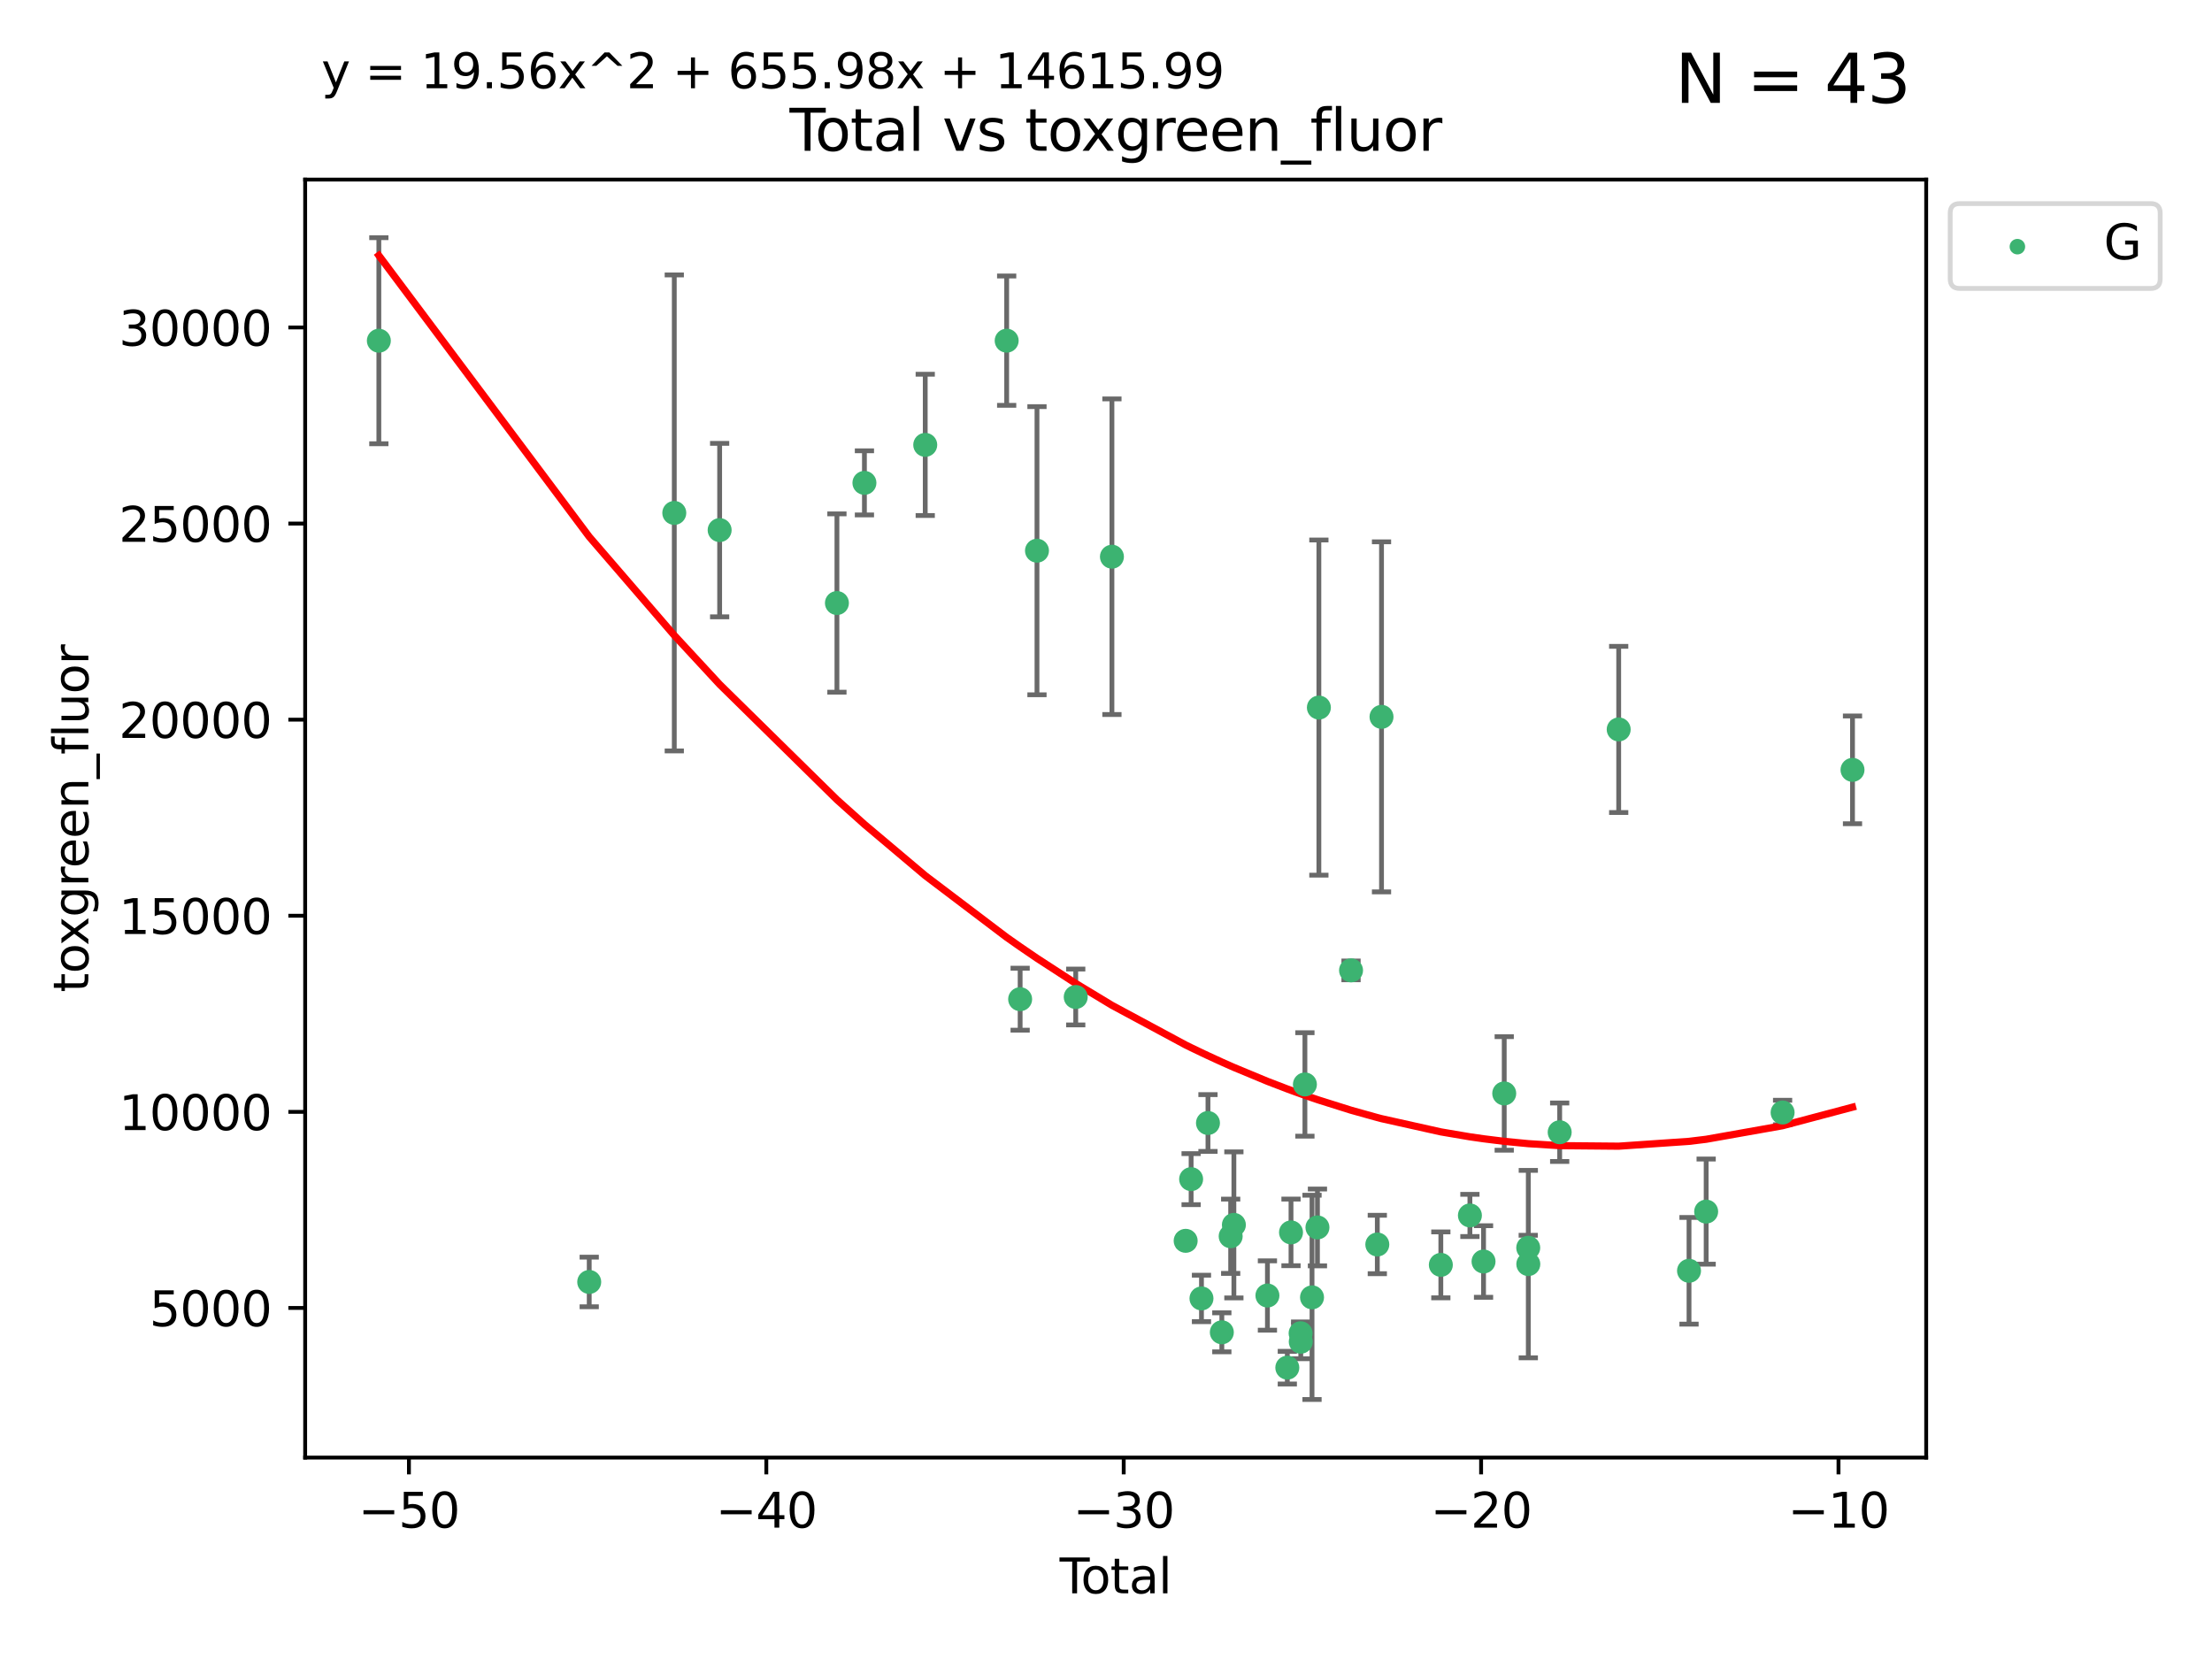 <?xml version="1.0" encoding="utf-8" standalone="no"?>
<!DOCTYPE svg PUBLIC "-//W3C//DTD SVG 1.1//EN"
  "http://www.w3.org/Graphics/SVG/1.1/DTD/svg11.dtd">
<svg xmlns:xlink="http://www.w3.org/1999/xlink" width="460.8pt" height="345.6pt" viewBox="0 0 460.8 345.6" xmlns="http://www.w3.org/2000/svg" version="1.1">
 <defs>
  <style type="text/css">*{stroke-linejoin: round; stroke-linecap: butt}</style>
 </defs>
 <g id="figure_1">
  <g id="patch_1">
   <path d="M 0 345.6 
L 460.8 345.6 
L 460.8 0 
L 0 0 
z
" style="fill: #ffffff"/>
  </g>
  <g id="axes_1">
   <g id="patch_2">
    <path d="M 63.571 303.64 
L 401.26 303.64 
L 401.26 37.411 
L 63.571 37.411 
z
" style="fill: #ffffff"/>
   </g>
   <g id="PathCollection_1">
    <defs>
     <path id="mcc92f077f5" d="M 0 1.118 
C 0.297 1.118 0.581 1 0.791 0.791 
C 1 0.581 1.118 0.297 1.118 0 
C 1.118 -0.297 1 -0.581 0.791 -0.791 
C 0.581 -1 0.297 -1.118 0 -1.118 
C -0.297 -1.118 -0.581 -1 -0.791 -0.791 
C -1 -0.581 -1.118 -0.297 -1.118 0 
C -1.118 0.297 -1 0.581 -0.791 0.791 
C -0.581 1 -0.297 1.118 0 1.118 
z
" style="stroke: #3cb371"/>
    </defs>
    <g clip-path="url(#p2d5ca93179)">
     <use xlink:href="#mcc92f077f5" x="78.921" y="70.977" style="fill: #3cb371; stroke: #3cb371"/>
     <use xlink:href="#mcc92f077f5" x="122.745" y="267.056" style="fill: #3cb371; stroke: #3cb371"/>
     <use xlink:href="#mcc92f077f5" x="140.466" y="106.853" style="fill: #3cb371; stroke: #3cb371"/>
     <use xlink:href="#mcc92f077f5" x="149.915" y="110.429" style="fill: #3cb371; stroke: #3cb371"/>
     <use xlink:href="#mcc92f077f5" x="174.347" y="125.623" style="fill: #3cb371; stroke: #3cb371"/>
     <use xlink:href="#mcc92f077f5" x="180.076" y="100.591" style="fill: #3cb371; stroke: #3cb371"/>
     <use xlink:href="#mcc92f077f5" x="192.744" y="92.676" style="fill: #3cb371; stroke: #3cb371"/>
     <use xlink:href="#mcc92f077f5" x="209.708" y="70.968" style="fill: #3cb371; stroke: #3cb371"/>
     <use xlink:href="#mcc92f077f5" x="212.514" y="208.149" style="fill: #3cb371; stroke: #3cb371"/>
     <use xlink:href="#mcc92f077f5" x="216.022" y="114.719" style="fill: #3cb371; stroke: #3cb371"/>
     <use xlink:href="#mcc92f077f5" x="224.094" y="207.693" style="fill: #3cb371; stroke: #3cb371"/>
     <use xlink:href="#mcc92f077f5" x="231.636" y="115.971" style="fill: #3cb371; stroke: #3cb371"/>
     <use xlink:href="#mcc92f077f5" x="246.995" y="258.486" style="fill: #3cb371; stroke: #3cb371"/>
     <use xlink:href="#mcc92f077f5" x="248.132" y="245.635" style="fill: #3cb371; stroke: #3cb371"/>
     <use xlink:href="#mcc92f077f5" x="250.289" y="270.487" style="fill: #3cb371; stroke: #3cb371"/>
     <use xlink:href="#mcc92f077f5" x="251.643" y="233.941" style="fill: #3cb371; stroke: #3cb371"/>
     <use xlink:href="#mcc92f077f5" x="254.53" y="277.544" style="fill: #3cb371; stroke: #3cb371"/>
     <use xlink:href="#mcc92f077f5" x="256.372" y="257.536" style="fill: #3cb371; stroke: #3cb371"/>
     <use xlink:href="#mcc92f077f5" x="257.041" y="255.165" style="fill: #3cb371; stroke: #3cb371"/>
     <use xlink:href="#mcc92f077f5" x="264.028" y="269.88" style="fill: #3cb371; stroke: #3cb371"/>
     <use xlink:href="#mcc92f077f5" x="268.172" y="284.908" style="fill: #3cb371; stroke: #3cb371"/>
     <use xlink:href="#mcc92f077f5" x="268.941" y="256.729" style="fill: #3cb371; stroke: #3cb371"/>
     <use xlink:href="#mcc92f077f5" x="270.942" y="277.739" style="fill: #3cb371; stroke: #3cb371"/>
     <use xlink:href="#mcc92f077f5" x="270.973" y="279.508" style="fill: #3cb371; stroke: #3cb371"/>
     <use xlink:href="#mcc92f077f5" x="271.837" y="225.909" style="fill: #3cb371; stroke: #3cb371"/>
     <use xlink:href="#mcc92f077f5" x="273.319" y="270.261" style="fill: #3cb371; stroke: #3cb371"/>
     <use xlink:href="#mcc92f077f5" x="274.449" y="255.697" style="fill: #3cb371; stroke: #3cb371"/>
     <use xlink:href="#mcc92f077f5" x="274.747" y="147.399" style="fill: #3cb371; stroke: #3cb371"/>
     <use xlink:href="#mcc92f077f5" x="281.447" y="202.146" style="fill: #3cb371; stroke: #3cb371"/>
     <use xlink:href="#mcc92f077f5" x="286.92" y="259.251" style="fill: #3cb371; stroke: #3cb371"/>
     <use xlink:href="#mcc92f077f5" x="287.795" y="149.334" style="fill: #3cb371; stroke: #3cb371"/>
     <use xlink:href="#mcc92f077f5" x="300.153" y="263.493" style="fill: #3cb371; stroke: #3cb371"/>
     <use xlink:href="#mcc92f077f5" x="306.209" y="253.197" style="fill: #3cb371; stroke: #3cb371"/>
     <use xlink:href="#mcc92f077f5" x="309.049" y="262.793" style="fill: #3cb371; stroke: #3cb371"/>
     <use xlink:href="#mcc92f077f5" x="313.358" y="227.782" style="fill: #3cb371; stroke: #3cb371"/>
     <use xlink:href="#mcc92f077f5" x="318.359" y="259.933" style="fill: #3cb371; stroke: #3cb371"/>
     <use xlink:href="#mcc92f077f5" x="318.374" y="263.334" style="fill: #3cb371; stroke: #3cb371"/>
     <use xlink:href="#mcc92f077f5" x="324.91" y="235.866" style="fill: #3cb371; stroke: #3cb371"/>
     <use xlink:href="#mcc92f077f5" x="337.204" y="151.954" style="fill: #3cb371; stroke: #3cb371"/>
     <use xlink:href="#mcc92f077f5" x="351.854" y="264.73" style="fill: #3cb371; stroke: #3cb371"/>
     <use xlink:href="#mcc92f077f5" x="355.424" y="252.398" style="fill: #3cb371; stroke: #3cb371"/>
     <use xlink:href="#mcc92f077f5" x="371.349" y="231.755" style="fill: #3cb371; stroke: #3cb371"/>
     <use xlink:href="#mcc92f077f5" x="385.911" y="160.375" style="fill: #3cb371; stroke: #3cb371"/>
    </g>
   </g>
   <g id="matplotlib.axis_1">
    <g id="xtick_1">
     <g id="line2d_1">
      <defs>
       <path id="mc0788d1466" d="M 0 0 
L 0 3.5 
" style="stroke: #000000; stroke-width: 0.8"/>
      </defs>
      <g>
       <use xlink:href="#mc0788d1466" x="85.187" y="303.64" style="stroke: #000000; stroke-width: 0.8"/>
      </g>
     </g>
     <g id="text_1">
      <!-- −50 -->
      <g transform="translate(74.634 318.238)scale(0.1 -0.1)">
       <defs>
        <path id="DejaVuSans-2212" d="M 678 2272 
L 4684 2272 
L 4684 1741 
L 678 1741 
L 678 2272 
z
" transform="scale(0.016)"/>
        <path id="DejaVuSans-35" d="M 691 4666 
L 3169 4666 
L 3169 4134 
L 1269 4134 
L 1269 2991 
Q 1406 3038 1543 3061 
Q 1681 3084 1819 3084 
Q 2600 3084 3056 2656 
Q 3513 2228 3513 1497 
Q 3513 744 3044 326 
Q 2575 -91 1722 -91 
Q 1428 -91 1123 -41 
Q 819 9 494 109 
L 494 744 
Q 775 591 1075 516 
Q 1375 441 1709 441 
Q 2250 441 2565 725 
Q 2881 1009 2881 1497 
Q 2881 1984 2565 2268 
Q 2250 2553 1709 2553 
Q 1456 2553 1204 2497 
Q 953 2441 691 2322 
L 691 4666 
z
" transform="scale(0.016)"/>
        <path id="DejaVuSans-30" d="M 2034 4250 
Q 1547 4250 1301 3770 
Q 1056 3291 1056 2328 
Q 1056 1369 1301 889 
Q 1547 409 2034 409 
Q 2525 409 2770 889 
Q 3016 1369 3016 2328 
Q 3016 3291 2770 3770 
Q 2525 4250 2034 4250 
z
M 2034 4750 
Q 2819 4750 3233 4129 
Q 3647 3509 3647 2328 
Q 3647 1150 3233 529 
Q 2819 -91 2034 -91 
Q 1250 -91 836 529 
Q 422 1150 422 2328 
Q 422 3509 836 4129 
Q 1250 4750 2034 4750 
z
" transform="scale(0.016)"/>
       </defs>
       <use xlink:href="#DejaVuSans-2212"/>
       <use xlink:href="#DejaVuSans-35" x="83.789"/>
       <use xlink:href="#DejaVuSans-30" x="147.412"/>
      </g>
     </g>
    </g>
    <g id="xtick_2">
     <g id="line2d_2">
      <g>
       <use xlink:href="#mc0788d1466" x="159.638" y="303.64" style="stroke: #000000; stroke-width: 0.8"/>
      </g>
     </g>
     <g id="text_2">
      <!-- −40 -->
      <g transform="translate(149.086 318.238)scale(0.1 -0.1)">
       <defs>
        <path id="DejaVuSans-34" d="M 2419 4116 
L 825 1625 
L 2419 1625 
L 2419 4116 
z
M 2253 4666 
L 3047 4666 
L 3047 1625 
L 3713 1625 
L 3713 1100 
L 3047 1100 
L 3047 0 
L 2419 0 
L 2419 1100 
L 313 1100 
L 313 1709 
L 2253 4666 
z
" transform="scale(0.016)"/>
       </defs>
       <use xlink:href="#DejaVuSans-2212"/>
       <use xlink:href="#DejaVuSans-34" x="83.789"/>
       <use xlink:href="#DejaVuSans-30" x="147.412"/>
      </g>
     </g>
    </g>
    <g id="xtick_3">
     <g id="line2d_3">
      <g>
       <use xlink:href="#mc0788d1466" x="234.089" y="303.64" style="stroke: #000000; stroke-width: 0.8"/>
      </g>
     </g>
     <g id="text_3">
      <!-- −30 -->
      <g transform="translate(223.537 318.238)scale(0.1 -0.1)">
       <defs>
        <path id="DejaVuSans-33" d="M 2597 2516 
Q 3050 2419 3304 2112 
Q 3559 1806 3559 1356 
Q 3559 666 3084 287 
Q 2609 -91 1734 -91 
Q 1441 -91 1130 -33 
Q 819 25 488 141 
L 488 750 
Q 750 597 1062 519 
Q 1375 441 1716 441 
Q 2309 441 2620 675 
Q 2931 909 2931 1356 
Q 2931 1769 2642 2001 
Q 2353 2234 1838 2234 
L 1294 2234 
L 1294 2753 
L 1863 2753 
Q 2328 2753 2575 2939 
Q 2822 3125 2822 3475 
Q 2822 3834 2567 4026 
Q 2313 4219 1838 4219 
Q 1578 4219 1281 4162 
Q 984 4106 628 3988 
L 628 4550 
Q 988 4650 1302 4700 
Q 1616 4750 1894 4750 
Q 2613 4750 3031 4423 
Q 3450 4097 3450 3541 
Q 3450 3153 3228 2886 
Q 3006 2619 2597 2516 
z
" transform="scale(0.016)"/>
       </defs>
       <use xlink:href="#DejaVuSans-2212"/>
       <use xlink:href="#DejaVuSans-33" x="83.789"/>
       <use xlink:href="#DejaVuSans-30" x="147.412"/>
      </g>
     </g>
    </g>
    <g id="xtick_4">
     <g id="line2d_4">
      <g>
       <use xlink:href="#mc0788d1466" x="308.541" y="303.64" style="stroke: #000000; stroke-width: 0.8"/>
      </g>
     </g>
     <g id="text_4">
      <!-- −20 -->
      <g transform="translate(297.988 318.238)scale(0.1 -0.1)">
       <defs>
        <path id="DejaVuSans-32" d="M 1228 531 
L 3431 531 
L 3431 0 
L 469 0 
L 469 531 
Q 828 903 1448 1529 
Q 2069 2156 2228 2338 
Q 2531 2678 2651 2914 
Q 2772 3150 2772 3378 
Q 2772 3750 2511 3984 
Q 2250 4219 1831 4219 
Q 1534 4219 1204 4116 
Q 875 4013 500 3803 
L 500 4441 
Q 881 4594 1212 4672 
Q 1544 4750 1819 4750 
Q 2544 4750 2975 4387 
Q 3406 4025 3406 3419 
Q 3406 3131 3298 2873 
Q 3191 2616 2906 2266 
Q 2828 2175 2409 1742 
Q 1991 1309 1228 531 
z
" transform="scale(0.016)"/>
       </defs>
       <use xlink:href="#DejaVuSans-2212"/>
       <use xlink:href="#DejaVuSans-32" x="83.789"/>
       <use xlink:href="#DejaVuSans-30" x="147.412"/>
      </g>
     </g>
    </g>
    <g id="xtick_5">
     <g id="line2d_5">
      <g>
       <use xlink:href="#mc0788d1466" x="382.992" y="303.64" style="stroke: #000000; stroke-width: 0.8"/>
      </g>
     </g>
     <g id="text_5">
      <!-- −10 -->
      <g transform="translate(372.44 318.238)scale(0.1 -0.1)">
       <defs>
        <path id="DejaVuSans-31" d="M 794 531 
L 1825 531 
L 1825 4091 
L 703 3866 
L 703 4441 
L 1819 4666 
L 2450 4666 
L 2450 531 
L 3481 531 
L 3481 0 
L 794 0 
L 794 531 
z
" transform="scale(0.016)"/>
       </defs>
       <use xlink:href="#DejaVuSans-2212"/>
       <use xlink:href="#DejaVuSans-31" x="83.789"/>
       <use xlink:href="#DejaVuSans-30" x="147.412"/>
      </g>
     </g>
    </g>
    <g id="text_6">
     <!-- Total -->
     <g transform="translate(220.739 331.917)scale(0.1 -0.1)">
      <defs>
       <path id="DejaVuSans-54" d="M -19 4666 
L 3928 4666 
L 3928 4134 
L 2272 4134 
L 2272 0 
L 1638 0 
L 1638 4134 
L -19 4134 
L -19 4666 
z
" transform="scale(0.016)"/>
       <path id="DejaVuSans-6f" d="M 1959 3097 
Q 1497 3097 1228 2736 
Q 959 2375 959 1747 
Q 959 1119 1226 758 
Q 1494 397 1959 397 
Q 2419 397 2687 759 
Q 2956 1122 2956 1747 
Q 2956 2369 2687 2733 
Q 2419 3097 1959 3097 
z
M 1959 3584 
Q 2709 3584 3137 3096 
Q 3566 2609 3566 1747 
Q 3566 888 3137 398 
Q 2709 -91 1959 -91 
Q 1206 -91 779 398 
Q 353 888 353 1747 
Q 353 2609 779 3096 
Q 1206 3584 1959 3584 
z
" transform="scale(0.016)"/>
       <path id="DejaVuSans-74" d="M 1172 4494 
L 1172 3500 
L 2356 3500 
L 2356 3053 
L 1172 3053 
L 1172 1153 
Q 1172 725 1289 603 
Q 1406 481 1766 481 
L 2356 481 
L 2356 0 
L 1766 0 
Q 1100 0 847 248 
Q 594 497 594 1153 
L 594 3053 
L 172 3053 
L 172 3500 
L 594 3500 
L 594 4494 
L 1172 4494 
z
" transform="scale(0.016)"/>
       <path id="DejaVuSans-61" d="M 2194 1759 
Q 1497 1759 1228 1600 
Q 959 1441 959 1056 
Q 959 750 1161 570 
Q 1363 391 1709 391 
Q 2188 391 2477 730 
Q 2766 1069 2766 1631 
L 2766 1759 
L 2194 1759 
z
M 3341 1997 
L 3341 0 
L 2766 0 
L 2766 531 
Q 2569 213 2275 61 
Q 1981 -91 1556 -91 
Q 1019 -91 701 211 
Q 384 513 384 1019 
Q 384 1609 779 1909 
Q 1175 2209 1959 2209 
L 2766 2209 
L 2766 2266 
Q 2766 2663 2505 2880 
Q 2244 3097 1772 3097 
Q 1472 3097 1187 3025 
Q 903 2953 641 2809 
L 641 3341 
Q 956 3463 1253 3523 
Q 1550 3584 1831 3584 
Q 2591 3584 2966 3190 
Q 3341 2797 3341 1997 
z
" transform="scale(0.016)"/>
       <path id="DejaVuSans-6c" d="M 603 4863 
L 1178 4863 
L 1178 0 
L 603 0 
L 603 4863 
z
" transform="scale(0.016)"/>
      </defs>
      <use xlink:href="#DejaVuSans-54"/>
      <use xlink:href="#DejaVuSans-6f" x="44.084"/>
      <use xlink:href="#DejaVuSans-74" x="105.266"/>
      <use xlink:href="#DejaVuSans-61" x="144.475"/>
      <use xlink:href="#DejaVuSans-6c" x="205.754"/>
     </g>
    </g>
   </g>
   <g id="matplotlib.axis_2">
    <g id="ytick_1">
     <g id="line2d_6">
      <defs>
       <path id="m10c0e21606" d="M 0 0 
L -3.5 0 
" style="stroke: #000000; stroke-width: 0.8"/>
      </defs>
      <g>
       <use xlink:href="#m10c0e21606" x="63.571" y="272.469" style="stroke: #000000; stroke-width: 0.8"/>
      </g>
     </g>
     <g id="text_7">
      <!-- 5000 -->
      <g transform="translate(31.121 276.268)scale(0.1 -0.1)">
       <use xlink:href="#DejaVuSans-35"/>
       <use xlink:href="#DejaVuSans-30" x="63.623"/>
       <use xlink:href="#DejaVuSans-30" x="127.246"/>
       <use xlink:href="#DejaVuSans-30" x="190.869"/>
      </g>
     </g>
    </g>
    <g id="ytick_2">
     <g id="line2d_7">
      <g>
       <use xlink:href="#m10c0e21606" x="63.571" y="231.619" style="stroke: #000000; stroke-width: 0.8"/>
      </g>
     </g>
     <g id="text_8">
      <!-- 10000 -->
      <g transform="translate(24.759 235.418)scale(0.1 -0.1)">
       <use xlink:href="#DejaVuSans-31"/>
       <use xlink:href="#DejaVuSans-30" x="63.623"/>
       <use xlink:href="#DejaVuSans-30" x="127.246"/>
       <use xlink:href="#DejaVuSans-30" x="190.869"/>
       <use xlink:href="#DejaVuSans-30" x="254.492"/>
      </g>
     </g>
    </g>
    <g id="ytick_3">
     <g id="line2d_8">
      <g>
       <use xlink:href="#m10c0e21606" x="63.571" y="190.769" style="stroke: #000000; stroke-width: 0.8"/>
      </g>
     </g>
     <g id="text_9">
      <!-- 15000 -->
      <g transform="translate(24.759 194.568)scale(0.1 -0.1)">
       <use xlink:href="#DejaVuSans-31"/>
       <use xlink:href="#DejaVuSans-35" x="63.623"/>
       <use xlink:href="#DejaVuSans-30" x="127.246"/>
       <use xlink:href="#DejaVuSans-30" x="190.869"/>
       <use xlink:href="#DejaVuSans-30" x="254.492"/>
      </g>
     </g>
    </g>
    <g id="ytick_4">
     <g id="line2d_9">
      <g>
       <use xlink:href="#m10c0e21606" x="63.571" y="149.919" style="stroke: #000000; stroke-width: 0.8"/>
      </g>
     </g>
     <g id="text_10">
      <!-- 20000 -->
      <g transform="translate(24.759 153.718)scale(0.1 -0.1)">
       <use xlink:href="#DejaVuSans-32"/>
       <use xlink:href="#DejaVuSans-30" x="63.623"/>
       <use xlink:href="#DejaVuSans-30" x="127.246"/>
       <use xlink:href="#DejaVuSans-30" x="190.869"/>
       <use xlink:href="#DejaVuSans-30" x="254.492"/>
      </g>
     </g>
    </g>
    <g id="ytick_5">
     <g id="line2d_10">
      <g>
       <use xlink:href="#m10c0e21606" x="63.571" y="109.069" style="stroke: #000000; stroke-width: 0.8"/>
      </g>
     </g>
     <g id="text_11">
      <!-- 25000 -->
      <g transform="translate(24.759 112.869)scale(0.1 -0.1)">
       <use xlink:href="#DejaVuSans-32"/>
       <use xlink:href="#DejaVuSans-35" x="63.623"/>
       <use xlink:href="#DejaVuSans-30" x="127.246"/>
       <use xlink:href="#DejaVuSans-30" x="190.869"/>
       <use xlink:href="#DejaVuSans-30" x="254.492"/>
      </g>
     </g>
    </g>
    <g id="ytick_6">
     <g id="line2d_11">
      <g>
       <use xlink:href="#m10c0e21606" x="63.571" y="68.219" style="stroke: #000000; stroke-width: 0.8"/>
      </g>
     </g>
     <g id="text_12">
      <!-- 30000 -->
      <g transform="translate(24.759 72.019)scale(0.1 -0.1)">
       <use xlink:href="#DejaVuSans-33"/>
       <use xlink:href="#DejaVuSans-30" x="63.623"/>
       <use xlink:href="#DejaVuSans-30" x="127.246"/>
       <use xlink:href="#DejaVuSans-30" x="190.869"/>
       <use xlink:href="#DejaVuSans-30" x="254.492"/>
      </g>
     </g>
    </g>
    <g id="text_13">
     <!-- toxgreen_fluor -->
     <g transform="translate(18.401 206.72)rotate(-90)scale(0.1 -0.1)">
      <defs>
       <path id="DejaVuSans-78" d="M 3513 3500 
L 2247 1797 
L 3578 0 
L 2900 0 
L 1881 1375 
L 863 0 
L 184 0 
L 1544 1831 
L 300 3500 
L 978 3500 
L 1906 2253 
L 2834 3500 
L 3513 3500 
z
" transform="scale(0.016)"/>
       <path id="DejaVuSans-67" d="M 2906 1791 
Q 2906 2416 2648 2759 
Q 2391 3103 1925 3103 
Q 1463 3103 1205 2759 
Q 947 2416 947 1791 
Q 947 1169 1205 825 
Q 1463 481 1925 481 
Q 2391 481 2648 825 
Q 2906 1169 2906 1791 
z
M 3481 434 
Q 3481 -459 3084 -895 
Q 2688 -1331 1869 -1331 
Q 1566 -1331 1297 -1286 
Q 1028 -1241 775 -1147 
L 775 -588 
Q 1028 -725 1275 -790 
Q 1522 -856 1778 -856 
Q 2344 -856 2625 -561 
Q 2906 -266 2906 331 
L 2906 616 
Q 2728 306 2450 153 
Q 2172 0 1784 0 
Q 1141 0 747 490 
Q 353 981 353 1791 
Q 353 2603 747 3093 
Q 1141 3584 1784 3584 
Q 2172 3584 2450 3431 
Q 2728 3278 2906 2969 
L 2906 3500 
L 3481 3500 
L 3481 434 
z
" transform="scale(0.016)"/>
       <path id="DejaVuSans-72" d="M 2631 2963 
Q 2534 3019 2420 3045 
Q 2306 3072 2169 3072 
Q 1681 3072 1420 2755 
Q 1159 2438 1159 1844 
L 1159 0 
L 581 0 
L 581 3500 
L 1159 3500 
L 1159 2956 
Q 1341 3275 1631 3429 
Q 1922 3584 2338 3584 
Q 2397 3584 2469 3576 
Q 2541 3569 2628 3553 
L 2631 2963 
z
" transform="scale(0.016)"/>
       <path id="DejaVuSans-65" d="M 3597 1894 
L 3597 1613 
L 953 1613 
Q 991 1019 1311 708 
Q 1631 397 2203 397 
Q 2534 397 2845 478 
Q 3156 559 3463 722 
L 3463 178 
Q 3153 47 2828 -22 
Q 2503 -91 2169 -91 
Q 1331 -91 842 396 
Q 353 884 353 1716 
Q 353 2575 817 3079 
Q 1281 3584 2069 3584 
Q 2775 3584 3186 3129 
Q 3597 2675 3597 1894 
z
M 3022 2063 
Q 3016 2534 2758 2815 
Q 2500 3097 2075 3097 
Q 1594 3097 1305 2825 
Q 1016 2553 972 2059 
L 3022 2063 
z
" transform="scale(0.016)"/>
       <path id="DejaVuSans-6e" d="M 3513 2113 
L 3513 0 
L 2938 0 
L 2938 2094 
Q 2938 2591 2744 2837 
Q 2550 3084 2163 3084 
Q 1697 3084 1428 2787 
Q 1159 2491 1159 1978 
L 1159 0 
L 581 0 
L 581 3500 
L 1159 3500 
L 1159 2956 
Q 1366 3272 1645 3428 
Q 1925 3584 2291 3584 
Q 2894 3584 3203 3211 
Q 3513 2838 3513 2113 
z
" transform="scale(0.016)"/>
       <path id="DejaVuSans-5f" d="M 3263 -1063 
L 3263 -1509 
L -63 -1509 
L -63 -1063 
L 3263 -1063 
z
" transform="scale(0.016)"/>
       <path id="DejaVuSans-66" d="M 2375 4863 
L 2375 4384 
L 1825 4384 
Q 1516 4384 1395 4259 
Q 1275 4134 1275 3809 
L 1275 3500 
L 2222 3500 
L 2222 3053 
L 1275 3053 
L 1275 0 
L 697 0 
L 697 3053 
L 147 3053 
L 147 3500 
L 697 3500 
L 697 3744 
Q 697 4328 969 4595 
Q 1241 4863 1831 4863 
L 2375 4863 
z
" transform="scale(0.016)"/>
       <path id="DejaVuSans-75" d="M 544 1381 
L 544 3500 
L 1119 3500 
L 1119 1403 
Q 1119 906 1312 657 
Q 1506 409 1894 409 
Q 2359 409 2629 706 
Q 2900 1003 2900 1516 
L 2900 3500 
L 3475 3500 
L 3475 0 
L 2900 0 
L 2900 538 
Q 2691 219 2414 64 
Q 2138 -91 1772 -91 
Q 1169 -91 856 284 
Q 544 659 544 1381 
z
M 1991 3584 
L 1991 3584 
z
" transform="scale(0.016)"/>
      </defs>
      <use xlink:href="#DejaVuSans-74"/>
      <use xlink:href="#DejaVuSans-6f" x="39.209"/>
      <use xlink:href="#DejaVuSans-78" x="97.266"/>
      <use xlink:href="#DejaVuSans-67" x="156.445"/>
      <use xlink:href="#DejaVuSans-72" x="219.922"/>
      <use xlink:href="#DejaVuSans-65" x="258.785"/>
      <use xlink:href="#DejaVuSans-65" x="320.309"/>
      <use xlink:href="#DejaVuSans-6e" x="381.832"/>
      <use xlink:href="#DejaVuSans-5f" x="445.211"/>
      <use xlink:href="#DejaVuSans-66" x="495.211"/>
      <use xlink:href="#DejaVuSans-6c" x="530.416"/>
      <use xlink:href="#DejaVuSans-75" x="558.199"/>
      <use xlink:href="#DejaVuSans-6f" x="621.578"/>
      <use xlink:href="#DejaVuSans-72" x="682.76"/>
     </g>
    </g>
   </g>
   <g id="LineCollection_1">
    <path d="M 78.921 92.441 
L 78.921 49.513 
" clip-path="url(#p2d5ca93179)" style="fill: none; stroke: #696969"/>
    <path d="M 122.745 272.224 
L 122.745 261.889 
" clip-path="url(#p2d5ca93179)" style="fill: none; stroke: #696969"/>
    <path d="M 140.466 156.432 
L 140.466 57.275 
" clip-path="url(#p2d5ca93179)" style="fill: none; stroke: #696969"/>
    <path d="M 149.915 128.496 
L 149.915 92.361 
" clip-path="url(#p2d5ca93179)" style="fill: none; stroke: #696969"/>
    <path d="M 174.347 144.197 
L 174.347 107.05 
" clip-path="url(#p2d5ca93179)" style="fill: none; stroke: #696969"/>
    <path d="M 180.076 107.27 
L 180.076 93.912 
" clip-path="url(#p2d5ca93179)" style="fill: none; stroke: #696969"/>
    <path d="M 192.744 107.389 
L 192.744 77.962 
" clip-path="url(#p2d5ca93179)" style="fill: none; stroke: #696969"/>
    <path d="M 209.708 84.439 
L 209.708 57.496 
" clip-path="url(#p2d5ca93179)" style="fill: none; stroke: #696969"/>
    <path d="M 212.514 214.601 
L 212.514 201.697 
" clip-path="url(#p2d5ca93179)" style="fill: none; stroke: #696969"/>
    <path d="M 216.022 144.732 
L 216.022 84.707 
" clip-path="url(#p2d5ca93179)" style="fill: none; stroke: #696969"/>
    <path d="M 224.094 213.512 
L 224.094 201.874 
" clip-path="url(#p2d5ca93179)" style="fill: none; stroke: #696969"/>
    <path d="M 231.636 148.846 
L 231.636 83.097 
" clip-path="url(#p2d5ca93179)" style="fill: none; stroke: #696969"/>
    <path d="M 246.995 259.502 
L 246.995 257.469 
" clip-path="url(#p2d5ca93179)" style="fill: none; stroke: #696969"/>
    <path d="M 248.132 250.951 
L 248.132 240.32 
" clip-path="url(#p2d5ca93179)" style="fill: none; stroke: #696969"/>
    <path d="M 250.289 275.325 
L 250.289 265.648 
" clip-path="url(#p2d5ca93179)" style="fill: none; stroke: #696969"/>
    <path d="M 251.643 239.853 
L 251.643 228.029 
" clip-path="url(#p2d5ca93179)" style="fill: none; stroke: #696969"/>
    <path d="M 254.53 281.607 
L 254.53 273.482 
" clip-path="url(#p2d5ca93179)" style="fill: none; stroke: #696969"/>
    <path d="M 256.372 265.274 
L 256.372 249.798 
" clip-path="url(#p2d5ca93179)" style="fill: none; stroke: #696969"/>
    <path d="M 257.041 270.376 
L 257.041 239.954 
" clip-path="url(#p2d5ca93179)" style="fill: none; stroke: #696969"/>
    <path d="M 264.028 277.104 
L 264.028 262.656 
" clip-path="url(#p2d5ca93179)" style="fill: none; stroke: #696969"/>
    <path d="M 268.172 288.312 
L 268.172 281.504 
" clip-path="url(#p2d5ca93179)" style="fill: none; stroke: #696969"/>
    <path d="M 268.941 263.666 
L 268.941 249.792 
" clip-path="url(#p2d5ca93179)" style="fill: none; stroke: #696969"/>
    <path d="M 270.942 280.096 
L 270.942 275.381 
" clip-path="url(#p2d5ca93179)" style="fill: none; stroke: #696969"/>
    <path d="M 270.973 283.046 
L 270.973 275.969 
" clip-path="url(#p2d5ca93179)" style="fill: none; stroke: #696969"/>
    <path d="M 271.837 236.688 
L 271.837 215.13 
" clip-path="url(#p2d5ca93179)" style="fill: none; stroke: #696969"/>
    <path d="M 273.319 291.539 
L 273.319 248.983 
" clip-path="url(#p2d5ca93179)" style="fill: none; stroke: #696969"/>
    <path d="M 274.449 263.701 
L 274.449 247.694 
" clip-path="url(#p2d5ca93179)" style="fill: none; stroke: #696969"/>
    <path d="M 274.747 182.307 
L 274.747 112.49 
" clip-path="url(#p2d5ca93179)" style="fill: none; stroke: #696969"/>
    <path d="M 281.447 204.107 
L 281.447 200.186 
" clip-path="url(#p2d5ca93179)" style="fill: none; stroke: #696969"/>
    <path d="M 286.92 265.336 
L 286.92 253.166 
" clip-path="url(#p2d5ca93179)" style="fill: none; stroke: #696969"/>
    <path d="M 287.795 185.794 
L 287.795 112.874 
" clip-path="url(#p2d5ca93179)" style="fill: none; stroke: #696969"/>
    <path d="M 300.153 270.361 
L 300.153 256.625 
" clip-path="url(#p2d5ca93179)" style="fill: none; stroke: #696969"/>
    <path d="M 306.209 257.593 
L 306.209 248.802 
" clip-path="url(#p2d5ca93179)" style="fill: none; stroke: #696969"/>
    <path d="M 309.049 270.251 
L 309.049 255.335 
" clip-path="url(#p2d5ca93179)" style="fill: none; stroke: #696969"/>
    <path d="M 313.358 239.61 
L 313.358 215.955 
" clip-path="url(#p2d5ca93179)" style="fill: none; stroke: #696969"/>
    <path d="M 318.359 262.539 
L 318.359 257.327 
" clip-path="url(#p2d5ca93179)" style="fill: none; stroke: #696969"/>
    <path d="M 318.374 282.857 
L 318.374 243.812 
" clip-path="url(#p2d5ca93179)" style="fill: none; stroke: #696969"/>
    <path d="M 324.91 241.958 
L 324.91 229.774 
" clip-path="url(#p2d5ca93179)" style="fill: none; stroke: #696969"/>
    <path d="M 337.204 169.259 
L 337.204 134.649 
" clip-path="url(#p2d5ca93179)" style="fill: none; stroke: #696969"/>
    <path d="M 351.854 275.839 
L 351.854 253.621 
" clip-path="url(#p2d5ca93179)" style="fill: none; stroke: #696969"/>
    <path d="M 355.424 263.351 
L 355.424 241.446 
" clip-path="url(#p2d5ca93179)" style="fill: none; stroke: #696969"/>
    <path d="M 371.349 234.306 
L 371.349 229.205 
" clip-path="url(#p2d5ca93179)" style="fill: none; stroke: #696969"/>
    <path d="M 385.911 171.597 
L 385.911 149.152 
" clip-path="url(#p2d5ca93179)" style="fill: none; stroke: #696969"/>
   </g>
   <g id="line2d_12">
    <defs>
     <path id="m09e1a77a0d" d="M 2 0 
L -2 -0 
" style="stroke: #696969"/>
    </defs>
    <g clip-path="url(#p2d5ca93179)">
     <use xlink:href="#m09e1a77a0d" x="78.921" y="92.441" style="fill: #696969; stroke: #696969"/>
     <use xlink:href="#m09e1a77a0d" x="122.745" y="272.224" style="fill: #696969; stroke: #696969"/>
     <use xlink:href="#m09e1a77a0d" x="140.466" y="156.432" style="fill: #696969; stroke: #696969"/>
     <use xlink:href="#m09e1a77a0d" x="149.915" y="128.496" style="fill: #696969; stroke: #696969"/>
     <use xlink:href="#m09e1a77a0d" x="174.347" y="144.197" style="fill: #696969; stroke: #696969"/>
     <use xlink:href="#m09e1a77a0d" x="180.076" y="107.27" style="fill: #696969; stroke: #696969"/>
     <use xlink:href="#m09e1a77a0d" x="192.744" y="107.389" style="fill: #696969; stroke: #696969"/>
     <use xlink:href="#m09e1a77a0d" x="209.708" y="84.439" style="fill: #696969; stroke: #696969"/>
     <use xlink:href="#m09e1a77a0d" x="212.514" y="214.601" style="fill: #696969; stroke: #696969"/>
     <use xlink:href="#m09e1a77a0d" x="216.022" y="144.732" style="fill: #696969; stroke: #696969"/>
     <use xlink:href="#m09e1a77a0d" x="224.094" y="213.512" style="fill: #696969; stroke: #696969"/>
     <use xlink:href="#m09e1a77a0d" x="231.636" y="148.846" style="fill: #696969; stroke: #696969"/>
     <use xlink:href="#m09e1a77a0d" x="246.995" y="259.502" style="fill: #696969; stroke: #696969"/>
     <use xlink:href="#m09e1a77a0d" x="248.132" y="250.951" style="fill: #696969; stroke: #696969"/>
     <use xlink:href="#m09e1a77a0d" x="250.289" y="275.325" style="fill: #696969; stroke: #696969"/>
     <use xlink:href="#m09e1a77a0d" x="251.643" y="239.853" style="fill: #696969; stroke: #696969"/>
     <use xlink:href="#m09e1a77a0d" x="254.53" y="281.607" style="fill: #696969; stroke: #696969"/>
     <use xlink:href="#m09e1a77a0d" x="256.372" y="265.274" style="fill: #696969; stroke: #696969"/>
     <use xlink:href="#m09e1a77a0d" x="257.041" y="270.376" style="fill: #696969; stroke: #696969"/>
     <use xlink:href="#m09e1a77a0d" x="264.028" y="277.104" style="fill: #696969; stroke: #696969"/>
     <use xlink:href="#m09e1a77a0d" x="268.172" y="288.312" style="fill: #696969; stroke: #696969"/>
     <use xlink:href="#m09e1a77a0d" x="268.941" y="263.666" style="fill: #696969; stroke: #696969"/>
     <use xlink:href="#m09e1a77a0d" x="270.942" y="280.096" style="fill: #696969; stroke: #696969"/>
     <use xlink:href="#m09e1a77a0d" x="270.973" y="283.046" style="fill: #696969; stroke: #696969"/>
     <use xlink:href="#m09e1a77a0d" x="271.837" y="236.688" style="fill: #696969; stroke: #696969"/>
     <use xlink:href="#m09e1a77a0d" x="273.319" y="291.539" style="fill: #696969; stroke: #696969"/>
     <use xlink:href="#m09e1a77a0d" x="274.449" y="263.701" style="fill: #696969; stroke: #696969"/>
     <use xlink:href="#m09e1a77a0d" x="274.747" y="182.307" style="fill: #696969; stroke: #696969"/>
     <use xlink:href="#m09e1a77a0d" x="281.447" y="204.107" style="fill: #696969; stroke: #696969"/>
     <use xlink:href="#m09e1a77a0d" x="286.92" y="265.336" style="fill: #696969; stroke: #696969"/>
     <use xlink:href="#m09e1a77a0d" x="287.795" y="185.794" style="fill: #696969; stroke: #696969"/>
     <use xlink:href="#m09e1a77a0d" x="300.153" y="270.361" style="fill: #696969; stroke: #696969"/>
     <use xlink:href="#m09e1a77a0d" x="306.209" y="257.593" style="fill: #696969; stroke: #696969"/>
     <use xlink:href="#m09e1a77a0d" x="309.049" y="270.251" style="fill: #696969; stroke: #696969"/>
     <use xlink:href="#m09e1a77a0d" x="313.358" y="239.61" style="fill: #696969; stroke: #696969"/>
     <use xlink:href="#m09e1a77a0d" x="318.359" y="262.539" style="fill: #696969; stroke: #696969"/>
     <use xlink:href="#m09e1a77a0d" x="318.374" y="282.857" style="fill: #696969; stroke: #696969"/>
     <use xlink:href="#m09e1a77a0d" x="324.91" y="241.958" style="fill: #696969; stroke: #696969"/>
     <use xlink:href="#m09e1a77a0d" x="337.204" y="169.259" style="fill: #696969; stroke: #696969"/>
     <use xlink:href="#m09e1a77a0d" x="351.854" y="275.839" style="fill: #696969; stroke: #696969"/>
     <use xlink:href="#m09e1a77a0d" x="355.424" y="263.351" style="fill: #696969; stroke: #696969"/>
     <use xlink:href="#m09e1a77a0d" x="371.349" y="234.306" style="fill: #696969; stroke: #696969"/>
     <use xlink:href="#m09e1a77a0d" x="385.911" y="171.597" style="fill: #696969; stroke: #696969"/>
    </g>
   </g>
   <g id="line2d_13">
    <g clip-path="url(#p2d5ca93179)">
     <use xlink:href="#m09e1a77a0d" x="78.921" y="49.513" style="fill: #696969; stroke: #696969"/>
     <use xlink:href="#m09e1a77a0d" x="122.745" y="261.889" style="fill: #696969; stroke: #696969"/>
     <use xlink:href="#m09e1a77a0d" x="140.466" y="57.275" style="fill: #696969; stroke: #696969"/>
     <use xlink:href="#m09e1a77a0d" x="149.915" y="92.361" style="fill: #696969; stroke: #696969"/>
     <use xlink:href="#m09e1a77a0d" x="174.347" y="107.05" style="fill: #696969; stroke: #696969"/>
     <use xlink:href="#m09e1a77a0d" x="180.076" y="93.912" style="fill: #696969; stroke: #696969"/>
     <use xlink:href="#m09e1a77a0d" x="192.744" y="77.962" style="fill: #696969; stroke: #696969"/>
     <use xlink:href="#m09e1a77a0d" x="209.708" y="57.496" style="fill: #696969; stroke: #696969"/>
     <use xlink:href="#m09e1a77a0d" x="212.514" y="201.697" style="fill: #696969; stroke: #696969"/>
     <use xlink:href="#m09e1a77a0d" x="216.022" y="84.707" style="fill: #696969; stroke: #696969"/>
     <use xlink:href="#m09e1a77a0d" x="224.094" y="201.874" style="fill: #696969; stroke: #696969"/>
     <use xlink:href="#m09e1a77a0d" x="231.636" y="83.097" style="fill: #696969; stroke: #696969"/>
     <use xlink:href="#m09e1a77a0d" x="246.995" y="257.469" style="fill: #696969; stroke: #696969"/>
     <use xlink:href="#m09e1a77a0d" x="248.132" y="240.32" style="fill: #696969; stroke: #696969"/>
     <use xlink:href="#m09e1a77a0d" x="250.289" y="265.648" style="fill: #696969; stroke: #696969"/>
     <use xlink:href="#m09e1a77a0d" x="251.643" y="228.029" style="fill: #696969; stroke: #696969"/>
     <use xlink:href="#m09e1a77a0d" x="254.53" y="273.482" style="fill: #696969; stroke: #696969"/>
     <use xlink:href="#m09e1a77a0d" x="256.372" y="249.798" style="fill: #696969; stroke: #696969"/>
     <use xlink:href="#m09e1a77a0d" x="257.041" y="239.954" style="fill: #696969; stroke: #696969"/>
     <use xlink:href="#m09e1a77a0d" x="264.028" y="262.656" style="fill: #696969; stroke: #696969"/>
     <use xlink:href="#m09e1a77a0d" x="268.172" y="281.504" style="fill: #696969; stroke: #696969"/>
     <use xlink:href="#m09e1a77a0d" x="268.941" y="249.792" style="fill: #696969; stroke: #696969"/>
     <use xlink:href="#m09e1a77a0d" x="270.942" y="275.381" style="fill: #696969; stroke: #696969"/>
     <use xlink:href="#m09e1a77a0d" x="270.973" y="275.969" style="fill: #696969; stroke: #696969"/>
     <use xlink:href="#m09e1a77a0d" x="271.837" y="215.13" style="fill: #696969; stroke: #696969"/>
     <use xlink:href="#m09e1a77a0d" x="273.319" y="248.983" style="fill: #696969; stroke: #696969"/>
     <use xlink:href="#m09e1a77a0d" x="274.449" y="247.694" style="fill: #696969; stroke: #696969"/>
     <use xlink:href="#m09e1a77a0d" x="274.747" y="112.49" style="fill: #696969; stroke: #696969"/>
     <use xlink:href="#m09e1a77a0d" x="281.447" y="200.186" style="fill: #696969; stroke: #696969"/>
     <use xlink:href="#m09e1a77a0d" x="286.92" y="253.166" style="fill: #696969; stroke: #696969"/>
     <use xlink:href="#m09e1a77a0d" x="287.795" y="112.874" style="fill: #696969; stroke: #696969"/>
     <use xlink:href="#m09e1a77a0d" x="300.153" y="256.625" style="fill: #696969; stroke: #696969"/>
     <use xlink:href="#m09e1a77a0d" x="306.209" y="248.802" style="fill: #696969; stroke: #696969"/>
     <use xlink:href="#m09e1a77a0d" x="309.049" y="255.335" style="fill: #696969; stroke: #696969"/>
     <use xlink:href="#m09e1a77a0d" x="313.358" y="215.955" style="fill: #696969; stroke: #696969"/>
     <use xlink:href="#m09e1a77a0d" x="318.359" y="257.327" style="fill: #696969; stroke: #696969"/>
     <use xlink:href="#m09e1a77a0d" x="318.374" y="243.812" style="fill: #696969; stroke: #696969"/>
     <use xlink:href="#m09e1a77a0d" x="324.91" y="229.774" style="fill: #696969; stroke: #696969"/>
     <use xlink:href="#m09e1a77a0d" x="337.204" y="134.649" style="fill: #696969; stroke: #696969"/>
     <use xlink:href="#m09e1a77a0d" x="351.854" y="253.621" style="fill: #696969; stroke: #696969"/>
     <use xlink:href="#m09e1a77a0d" x="355.424" y="241.446" style="fill: #696969; stroke: #696969"/>
     <use xlink:href="#m09e1a77a0d" x="371.349" y="229.205" style="fill: #696969; stroke: #696969"/>
     <use xlink:href="#m09e1a77a0d" x="385.911" y="149.152" style="fill: #696969; stroke: #696969"/>
    </g>
   </g>
   <g id="line2d_14">
    <path d="M 78.921 53.226 
L 122.745 111.81 
L 140.466 132.354 
L 149.915 142.569 
L 174.347 166.592 
L 180.076 171.727 
L 192.744 182.409 
L 209.708 195.264 
L 212.514 197.231 
L 216.022 199.625 
L 224.094 204.865 
L 231.636 209.422 
L 246.995 217.687 
L 248.132 218.245 
L 250.289 219.282 
L 251.643 219.92 
L 254.53 221.245 
L 256.372 222.064 
L 257.041 222.357 
L 264.028 225.262 
L 268.172 226.852 
L 268.941 227.136 
L 270.942 227.86 
L 270.973 227.871 
L 271.837 228.176 
L 273.319 228.689 
L 274.449 229.072 
L 274.747 229.171 
L 281.447 231.279 
L 286.92 232.808 
L 287.795 233.036 
L 300.153 235.791 
L 306.209 236.819 
L 309.049 237.228 
L 313.358 237.761 
L 318.359 238.244 
L 318.374 238.246 
L 324.91 238.66 
L 337.204 238.771 
L 351.854 237.765 
L 355.424 237.332 
L 371.349 234.507 
L 385.911 230.644 
" clip-path="url(#p2d5ca93179)" style="fill: none; stroke: #ff0000; stroke-width: 1.5; stroke-linecap: square"/>
   </g>
   <g id="line2d_15">
    <defs>
     <path id="mbd56e02c36" d="M 0 2 
C 0.53 2 1.039 1.789 1.414 1.414 
C 1.789 1.039 2 0.53 2 0 
C 2 -0.53 1.789 -1.039 1.414 -1.414 
C 1.039 -1.789 0.53 -2 0 -2 
C -0.53 -2 -1.039 -1.789 -1.414 -1.414 
C -1.789 -1.039 -2 -0.53 -2 0 
C -2 0.53 -1.789 1.039 -1.414 1.414 
C -1.039 1.789 -0.53 2 0 2 
z
" style="stroke: #3cb371"/>
    </defs>
    <g clip-path="url(#p2d5ca93179)">
     <use xlink:href="#mbd56e02c36" x="78.921" y="70.977" style="fill: #3cb371; stroke: #3cb371"/>
     <use xlink:href="#mbd56e02c36" x="122.745" y="267.056" style="fill: #3cb371; stroke: #3cb371"/>
     <use xlink:href="#mbd56e02c36" x="140.466" y="106.853" style="fill: #3cb371; stroke: #3cb371"/>
     <use xlink:href="#mbd56e02c36" x="149.915" y="110.429" style="fill: #3cb371; stroke: #3cb371"/>
     <use xlink:href="#mbd56e02c36" x="174.347" y="125.623" style="fill: #3cb371; stroke: #3cb371"/>
     <use xlink:href="#mbd56e02c36" x="180.076" y="100.591" style="fill: #3cb371; stroke: #3cb371"/>
     <use xlink:href="#mbd56e02c36" x="192.744" y="92.676" style="fill: #3cb371; stroke: #3cb371"/>
     <use xlink:href="#mbd56e02c36" x="209.708" y="70.968" style="fill: #3cb371; stroke: #3cb371"/>
     <use xlink:href="#mbd56e02c36" x="212.514" y="208.149" style="fill: #3cb371; stroke: #3cb371"/>
     <use xlink:href="#mbd56e02c36" x="216.022" y="114.719" style="fill: #3cb371; stroke: #3cb371"/>
     <use xlink:href="#mbd56e02c36" x="224.094" y="207.693" style="fill: #3cb371; stroke: #3cb371"/>
     <use xlink:href="#mbd56e02c36" x="231.636" y="115.971" style="fill: #3cb371; stroke: #3cb371"/>
     <use xlink:href="#mbd56e02c36" x="246.995" y="258.486" style="fill: #3cb371; stroke: #3cb371"/>
     <use xlink:href="#mbd56e02c36" x="248.132" y="245.635" style="fill: #3cb371; stroke: #3cb371"/>
     <use xlink:href="#mbd56e02c36" x="250.289" y="270.487" style="fill: #3cb371; stroke: #3cb371"/>
     <use xlink:href="#mbd56e02c36" x="251.643" y="233.941" style="fill: #3cb371; stroke: #3cb371"/>
     <use xlink:href="#mbd56e02c36" x="254.53" y="277.544" style="fill: #3cb371; stroke: #3cb371"/>
     <use xlink:href="#mbd56e02c36" x="256.372" y="257.536" style="fill: #3cb371; stroke: #3cb371"/>
     <use xlink:href="#mbd56e02c36" x="257.041" y="255.165" style="fill: #3cb371; stroke: #3cb371"/>
     <use xlink:href="#mbd56e02c36" x="264.028" y="269.88" style="fill: #3cb371; stroke: #3cb371"/>
     <use xlink:href="#mbd56e02c36" x="268.172" y="284.908" style="fill: #3cb371; stroke: #3cb371"/>
     <use xlink:href="#mbd56e02c36" x="268.941" y="256.729" style="fill: #3cb371; stroke: #3cb371"/>
     <use xlink:href="#mbd56e02c36" x="270.942" y="277.739" style="fill: #3cb371; stroke: #3cb371"/>
     <use xlink:href="#mbd56e02c36" x="270.973" y="279.508" style="fill: #3cb371; stroke: #3cb371"/>
     <use xlink:href="#mbd56e02c36" x="271.837" y="225.909" style="fill: #3cb371; stroke: #3cb371"/>
     <use xlink:href="#mbd56e02c36" x="273.319" y="270.261" style="fill: #3cb371; stroke: #3cb371"/>
     <use xlink:href="#mbd56e02c36" x="274.449" y="255.697" style="fill: #3cb371; stroke: #3cb371"/>
     <use xlink:href="#mbd56e02c36" x="274.747" y="147.399" style="fill: #3cb371; stroke: #3cb371"/>
     <use xlink:href="#mbd56e02c36" x="281.447" y="202.146" style="fill: #3cb371; stroke: #3cb371"/>
     <use xlink:href="#mbd56e02c36" x="286.92" y="259.251" style="fill: #3cb371; stroke: #3cb371"/>
     <use xlink:href="#mbd56e02c36" x="287.795" y="149.334" style="fill: #3cb371; stroke: #3cb371"/>
     <use xlink:href="#mbd56e02c36" x="300.153" y="263.493" style="fill: #3cb371; stroke: #3cb371"/>
     <use xlink:href="#mbd56e02c36" x="306.209" y="253.197" style="fill: #3cb371; stroke: #3cb371"/>
     <use xlink:href="#mbd56e02c36" x="309.049" y="262.793" style="fill: #3cb371; stroke: #3cb371"/>
     <use xlink:href="#mbd56e02c36" x="313.358" y="227.782" style="fill: #3cb371; stroke: #3cb371"/>
     <use xlink:href="#mbd56e02c36" x="318.359" y="259.933" style="fill: #3cb371; stroke: #3cb371"/>
     <use xlink:href="#mbd56e02c36" x="318.374" y="263.334" style="fill: #3cb371; stroke: #3cb371"/>
     <use xlink:href="#mbd56e02c36" x="324.91" y="235.866" style="fill: #3cb371; stroke: #3cb371"/>
     <use xlink:href="#mbd56e02c36" x="337.204" y="151.954" style="fill: #3cb371; stroke: #3cb371"/>
     <use xlink:href="#mbd56e02c36" x="351.854" y="264.73" style="fill: #3cb371; stroke: #3cb371"/>
     <use xlink:href="#mbd56e02c36" x="355.424" y="252.398" style="fill: #3cb371; stroke: #3cb371"/>
     <use xlink:href="#mbd56e02c36" x="371.349" y="231.755" style="fill: #3cb371; stroke: #3cb371"/>
     <use xlink:href="#mbd56e02c36" x="385.911" y="160.375" style="fill: #3cb371; stroke: #3cb371"/>
    </g>
   </g>
   <g id="patch_3">
    <path d="M 63.571 303.64 
L 63.571 37.411 
" style="fill: none; stroke: #000000; stroke-width: 0.8; stroke-linejoin: miter; stroke-linecap: square"/>
   </g>
   <g id="patch_4">
    <path d="M 401.26 303.64 
L 401.26 37.411 
" style="fill: none; stroke: #000000; stroke-width: 0.8; stroke-linejoin: miter; stroke-linecap: square"/>
   </g>
   <g id="patch_5">
    <path d="M 63.571 303.64 
L 401.26 303.64 
" style="fill: none; stroke: #000000; stroke-width: 0.8; stroke-linejoin: miter; stroke-linecap: square"/>
   </g>
   <g id="patch_6">
    <path d="M 63.571 37.411 
L 401.26 37.411 
" style="fill: none; stroke: #000000; stroke-width: 0.8; stroke-linejoin: miter; stroke-linecap: square"/>
   </g>
   <g id="text_14">
    <!-- N = 43 -->
    <g transform="translate(348.964 21.426)scale(0.14 -0.14)">
     <defs>
      <path id="DejaVuSans-4e" d="M 628 4666 
L 1478 4666 
L 3547 763 
L 3547 4666 
L 4159 4666 
L 4159 0 
L 3309 0 
L 1241 3903 
L 1241 0 
L 628 0 
L 628 4666 
z
" transform="scale(0.016)"/>
      <path id="DejaVuSans-20" transform="scale(0.016)"/>
      <path id="DejaVuSans-3d" d="M 678 2906 
L 4684 2906 
L 4684 2381 
L 678 2381 
L 678 2906 
z
M 678 1631 
L 4684 1631 
L 4684 1100 
L 678 1100 
L 678 1631 
z
" transform="scale(0.016)"/>
     </defs>
     <use xlink:href="#DejaVuSans-4e"/>
     <use xlink:href="#DejaVuSans-20" x="74.805"/>
     <use xlink:href="#DejaVuSans-3d" x="106.592"/>
     <use xlink:href="#DejaVuSans-20" x="190.381"/>
     <use xlink:href="#DejaVuSans-34" x="222.168"/>
     <use xlink:href="#DejaVuSans-33" x="285.791"/>
    </g>
   </g>
   <g id="text_15">
    <!-- y = 19.56x^2 + 655.98x + 14615.99 -->
    <g transform="translate(66.948 18.387)scale(0.1 -0.1)">
     <defs>
      <path id="DejaVuSans-79" d="M 2059 -325 
Q 1816 -950 1584 -1140 
Q 1353 -1331 966 -1331 
L 506 -1331 
L 506 -850 
L 844 -850 
Q 1081 -850 1212 -737 
Q 1344 -625 1503 -206 
L 1606 56 
L 191 3500 
L 800 3500 
L 1894 763 
L 2988 3500 
L 3597 3500 
L 2059 -325 
z
" transform="scale(0.016)"/>
      <path id="DejaVuSans-39" d="M 703 97 
L 703 672 
Q 941 559 1184 500 
Q 1428 441 1663 441 
Q 2288 441 2617 861 
Q 2947 1281 2994 2138 
Q 2813 1869 2534 1725 
Q 2256 1581 1919 1581 
Q 1219 1581 811 2004 
Q 403 2428 403 3163 
Q 403 3881 828 4315 
Q 1253 4750 1959 4750 
Q 2769 4750 3195 4129 
Q 3622 3509 3622 2328 
Q 3622 1225 3098 567 
Q 2575 -91 1691 -91 
Q 1453 -91 1209 -44 
Q 966 3 703 97 
z
M 1959 2075 
Q 2384 2075 2632 2365 
Q 2881 2656 2881 3163 
Q 2881 3666 2632 3958 
Q 2384 4250 1959 4250 
Q 1534 4250 1286 3958 
Q 1038 3666 1038 3163 
Q 1038 2656 1286 2365 
Q 1534 2075 1959 2075 
z
" transform="scale(0.016)"/>
      <path id="DejaVuSans-2e" d="M 684 794 
L 1344 794 
L 1344 0 
L 684 0 
L 684 794 
z
" transform="scale(0.016)"/>
      <path id="DejaVuSans-36" d="M 2113 2584 
Q 1688 2584 1439 2293 
Q 1191 2003 1191 1497 
Q 1191 994 1439 701 
Q 1688 409 2113 409 
Q 2538 409 2786 701 
Q 3034 994 3034 1497 
Q 3034 2003 2786 2293 
Q 2538 2584 2113 2584 
z
M 3366 4563 
L 3366 3988 
Q 3128 4100 2886 4159 
Q 2644 4219 2406 4219 
Q 1781 4219 1451 3797 
Q 1122 3375 1075 2522 
Q 1259 2794 1537 2939 
Q 1816 3084 2150 3084 
Q 2853 3084 3261 2657 
Q 3669 2231 3669 1497 
Q 3669 778 3244 343 
Q 2819 -91 2113 -91 
Q 1303 -91 875 529 
Q 447 1150 447 2328 
Q 447 3434 972 4092 
Q 1497 4750 2381 4750 
Q 2619 4750 2861 4703 
Q 3103 4656 3366 4563 
z
" transform="scale(0.016)"/>
      <path id="DejaVuSans-5e" d="M 2988 4666 
L 4684 2925 
L 4056 2925 
L 2681 4159 
L 1306 2925 
L 678 2925 
L 2375 4666 
L 2988 4666 
z
" transform="scale(0.016)"/>
      <path id="DejaVuSans-2b" d="M 2944 4013 
L 2944 2272 
L 4684 2272 
L 4684 1741 
L 2944 1741 
L 2944 0 
L 2419 0 
L 2419 1741 
L 678 1741 
L 678 2272 
L 2419 2272 
L 2419 4013 
L 2944 4013 
z
" transform="scale(0.016)"/>
      <path id="DejaVuSans-38" d="M 2034 2216 
Q 1584 2216 1326 1975 
Q 1069 1734 1069 1313 
Q 1069 891 1326 650 
Q 1584 409 2034 409 
Q 2484 409 2743 651 
Q 3003 894 3003 1313 
Q 3003 1734 2745 1975 
Q 2488 2216 2034 2216 
z
M 1403 2484 
Q 997 2584 770 2862 
Q 544 3141 544 3541 
Q 544 4100 942 4425 
Q 1341 4750 2034 4750 
Q 2731 4750 3128 4425 
Q 3525 4100 3525 3541 
Q 3525 3141 3298 2862 
Q 3072 2584 2669 2484 
Q 3125 2378 3379 2068 
Q 3634 1759 3634 1313 
Q 3634 634 3220 271 
Q 2806 -91 2034 -91 
Q 1263 -91 848 271 
Q 434 634 434 1313 
Q 434 1759 690 2068 
Q 947 2378 1403 2484 
z
M 1172 3481 
Q 1172 3119 1398 2916 
Q 1625 2713 2034 2713 
Q 2441 2713 2670 2916 
Q 2900 3119 2900 3481 
Q 2900 3844 2670 4047 
Q 2441 4250 2034 4250 
Q 1625 4250 1398 4047 
Q 1172 3844 1172 3481 
z
" transform="scale(0.016)"/>
     </defs>
     <use xlink:href="#DejaVuSans-79"/>
     <use xlink:href="#DejaVuSans-20" x="59.18"/>
     <use xlink:href="#DejaVuSans-3d" x="90.967"/>
     <use xlink:href="#DejaVuSans-20" x="174.756"/>
     <use xlink:href="#DejaVuSans-31" x="206.543"/>
     <use xlink:href="#DejaVuSans-39" x="270.166"/>
     <use xlink:href="#DejaVuSans-2e" x="333.789"/>
     <use xlink:href="#DejaVuSans-35" x="365.576"/>
     <use xlink:href="#DejaVuSans-36" x="429.199"/>
     <use xlink:href="#DejaVuSans-78" x="492.822"/>
     <use xlink:href="#DejaVuSans-5e" x="552.002"/>
     <use xlink:href="#DejaVuSans-32" x="635.791"/>
     <use xlink:href="#DejaVuSans-20" x="699.414"/>
     <use xlink:href="#DejaVuSans-2b" x="731.201"/>
     <use xlink:href="#DejaVuSans-20" x="814.99"/>
     <use xlink:href="#DejaVuSans-36" x="846.777"/>
     <use xlink:href="#DejaVuSans-35" x="910.4"/>
     <use xlink:href="#DejaVuSans-35" x="974.023"/>
     <use xlink:href="#DejaVuSans-2e" x="1037.646"/>
     <use xlink:href="#DejaVuSans-39" x="1069.434"/>
     <use xlink:href="#DejaVuSans-38" x="1133.057"/>
     <use xlink:href="#DejaVuSans-78" x="1196.68"/>
     <use xlink:href="#DejaVuSans-20" x="1255.859"/>
     <use xlink:href="#DejaVuSans-2b" x="1287.646"/>
     <use xlink:href="#DejaVuSans-20" x="1371.436"/>
     <use xlink:href="#DejaVuSans-31" x="1403.223"/>
     <use xlink:href="#DejaVuSans-34" x="1466.846"/>
     <use xlink:href="#DejaVuSans-36" x="1530.469"/>
     <use xlink:href="#DejaVuSans-31" x="1594.092"/>
     <use xlink:href="#DejaVuSans-35" x="1657.715"/>
     <use xlink:href="#DejaVuSans-2e" x="1721.338"/>
     <use xlink:href="#DejaVuSans-39" x="1753.125"/>
     <use xlink:href="#DejaVuSans-39" x="1816.748"/>
    </g>
   </g>
   <g id="text_16">
    <!-- Total vs toxgreen_fluor -->
    <g transform="translate(164.48 31.411)scale(0.12 -0.12)">
     <defs>
      <path id="DejaVuSans-76" d="M 191 3500 
L 800 3500 
L 1894 563 
L 2988 3500 
L 3597 3500 
L 2284 0 
L 1503 0 
L 191 3500 
z
" transform="scale(0.016)"/>
      <path id="DejaVuSans-73" d="M 2834 3397 
L 2834 2853 
Q 2591 2978 2328 3040 
Q 2066 3103 1784 3103 
Q 1356 3103 1142 2972 
Q 928 2841 928 2578 
Q 928 2378 1081 2264 
Q 1234 2150 1697 2047 
L 1894 2003 
Q 2506 1872 2764 1633 
Q 3022 1394 3022 966 
Q 3022 478 2636 193 
Q 2250 -91 1575 -91 
Q 1294 -91 989 -36 
Q 684 19 347 128 
L 347 722 
Q 666 556 975 473 
Q 1284 391 1588 391 
Q 1994 391 2212 530 
Q 2431 669 2431 922 
Q 2431 1156 2273 1281 
Q 2116 1406 1581 1522 
L 1381 1569 
Q 847 1681 609 1914 
Q 372 2147 372 2553 
Q 372 3047 722 3315 
Q 1072 3584 1716 3584 
Q 2034 3584 2315 3537 
Q 2597 3491 2834 3397 
z
" transform="scale(0.016)"/>
     </defs>
     <use xlink:href="#DejaVuSans-54"/>
     <use xlink:href="#DejaVuSans-6f" x="44.084"/>
     <use xlink:href="#DejaVuSans-74" x="105.266"/>
     <use xlink:href="#DejaVuSans-61" x="144.475"/>
     <use xlink:href="#DejaVuSans-6c" x="205.754"/>
     <use xlink:href="#DejaVuSans-20" x="233.537"/>
     <use xlink:href="#DejaVuSans-76" x="265.324"/>
     <use xlink:href="#DejaVuSans-73" x="324.504"/>
     <use xlink:href="#DejaVuSans-20" x="376.604"/>
     <use xlink:href="#DejaVuSans-74" x="408.391"/>
     <use xlink:href="#DejaVuSans-6f" x="447.6"/>
     <use xlink:href="#DejaVuSans-78" x="505.656"/>
     <use xlink:href="#DejaVuSans-67" x="564.836"/>
     <use xlink:href="#DejaVuSans-72" x="628.312"/>
     <use xlink:href="#DejaVuSans-65" x="667.176"/>
     <use xlink:href="#DejaVuSans-65" x="728.699"/>
     <use xlink:href="#DejaVuSans-6e" x="790.223"/>
     <use xlink:href="#DejaVuSans-5f" x="853.602"/>
     <use xlink:href="#DejaVuSans-66" x="903.602"/>
     <use xlink:href="#DejaVuSans-6c" x="938.807"/>
     <use xlink:href="#DejaVuSans-75" x="966.59"/>
     <use xlink:href="#DejaVuSans-6f" x="1029.969"/>
     <use xlink:href="#DejaVuSans-72" x="1091.15"/>
    </g>
   </g>
   <g id="legend_1">
    <g id="patch_7">
     <path d="M 408.26 60.089 
L 448.008 60.089 
Q 450.008 60.089 450.008 58.089 
L 450.008 44.411 
Q 450.008 42.411 448.008 42.411 
L 408.26 42.411 
Q 406.26 42.411 406.26 44.411 
L 406.26 58.089 
Q 406.26 60.089 408.26 60.089 
z
" style="fill: #ffffff; opacity: 0.8; stroke: #cccccc; stroke-linejoin: miter"/>
    </g>
    <g id="PathCollection_2">
     <g>
      <use xlink:href="#mcc92f077f5" x="420.26" y="51.385" style="fill: #3cb371; stroke: #3cb371"/>
     </g>
    </g>
    <g id="text_17">
     <!-- G -->
     <g transform="translate(438.26 54.01)scale(0.1 -0.1)">
      <defs>
       <path id="DejaVuSans-47" d="M 3809 666 
L 3809 1919 
L 2778 1919 
L 2778 2438 
L 4434 2438 
L 4434 434 
Q 4069 175 3628 42 
Q 3188 -91 2688 -91 
Q 1594 -91 976 548 
Q 359 1188 359 2328 
Q 359 3472 976 4111 
Q 1594 4750 2688 4750 
Q 3144 4750 3555 4637 
Q 3966 4525 4313 4306 
L 4313 3634 
Q 3963 3931 3569 4081 
Q 3175 4231 2741 4231 
Q 1884 4231 1454 3753 
Q 1025 3275 1025 2328 
Q 1025 1384 1454 906 
Q 1884 428 2741 428 
Q 3075 428 3337 486 
Q 3600 544 3809 666 
z
" transform="scale(0.016)"/>
      </defs>
      <use xlink:href="#DejaVuSans-47"/>
     </g>
    </g>
   </g>
  </g>
 </g>
 <defs>
  <clipPath id="p2d5ca93179">
   <rect x="63.571" y="37.411" width="337.689" height="266.229"/>
  </clipPath>
 </defs>
</svg>
